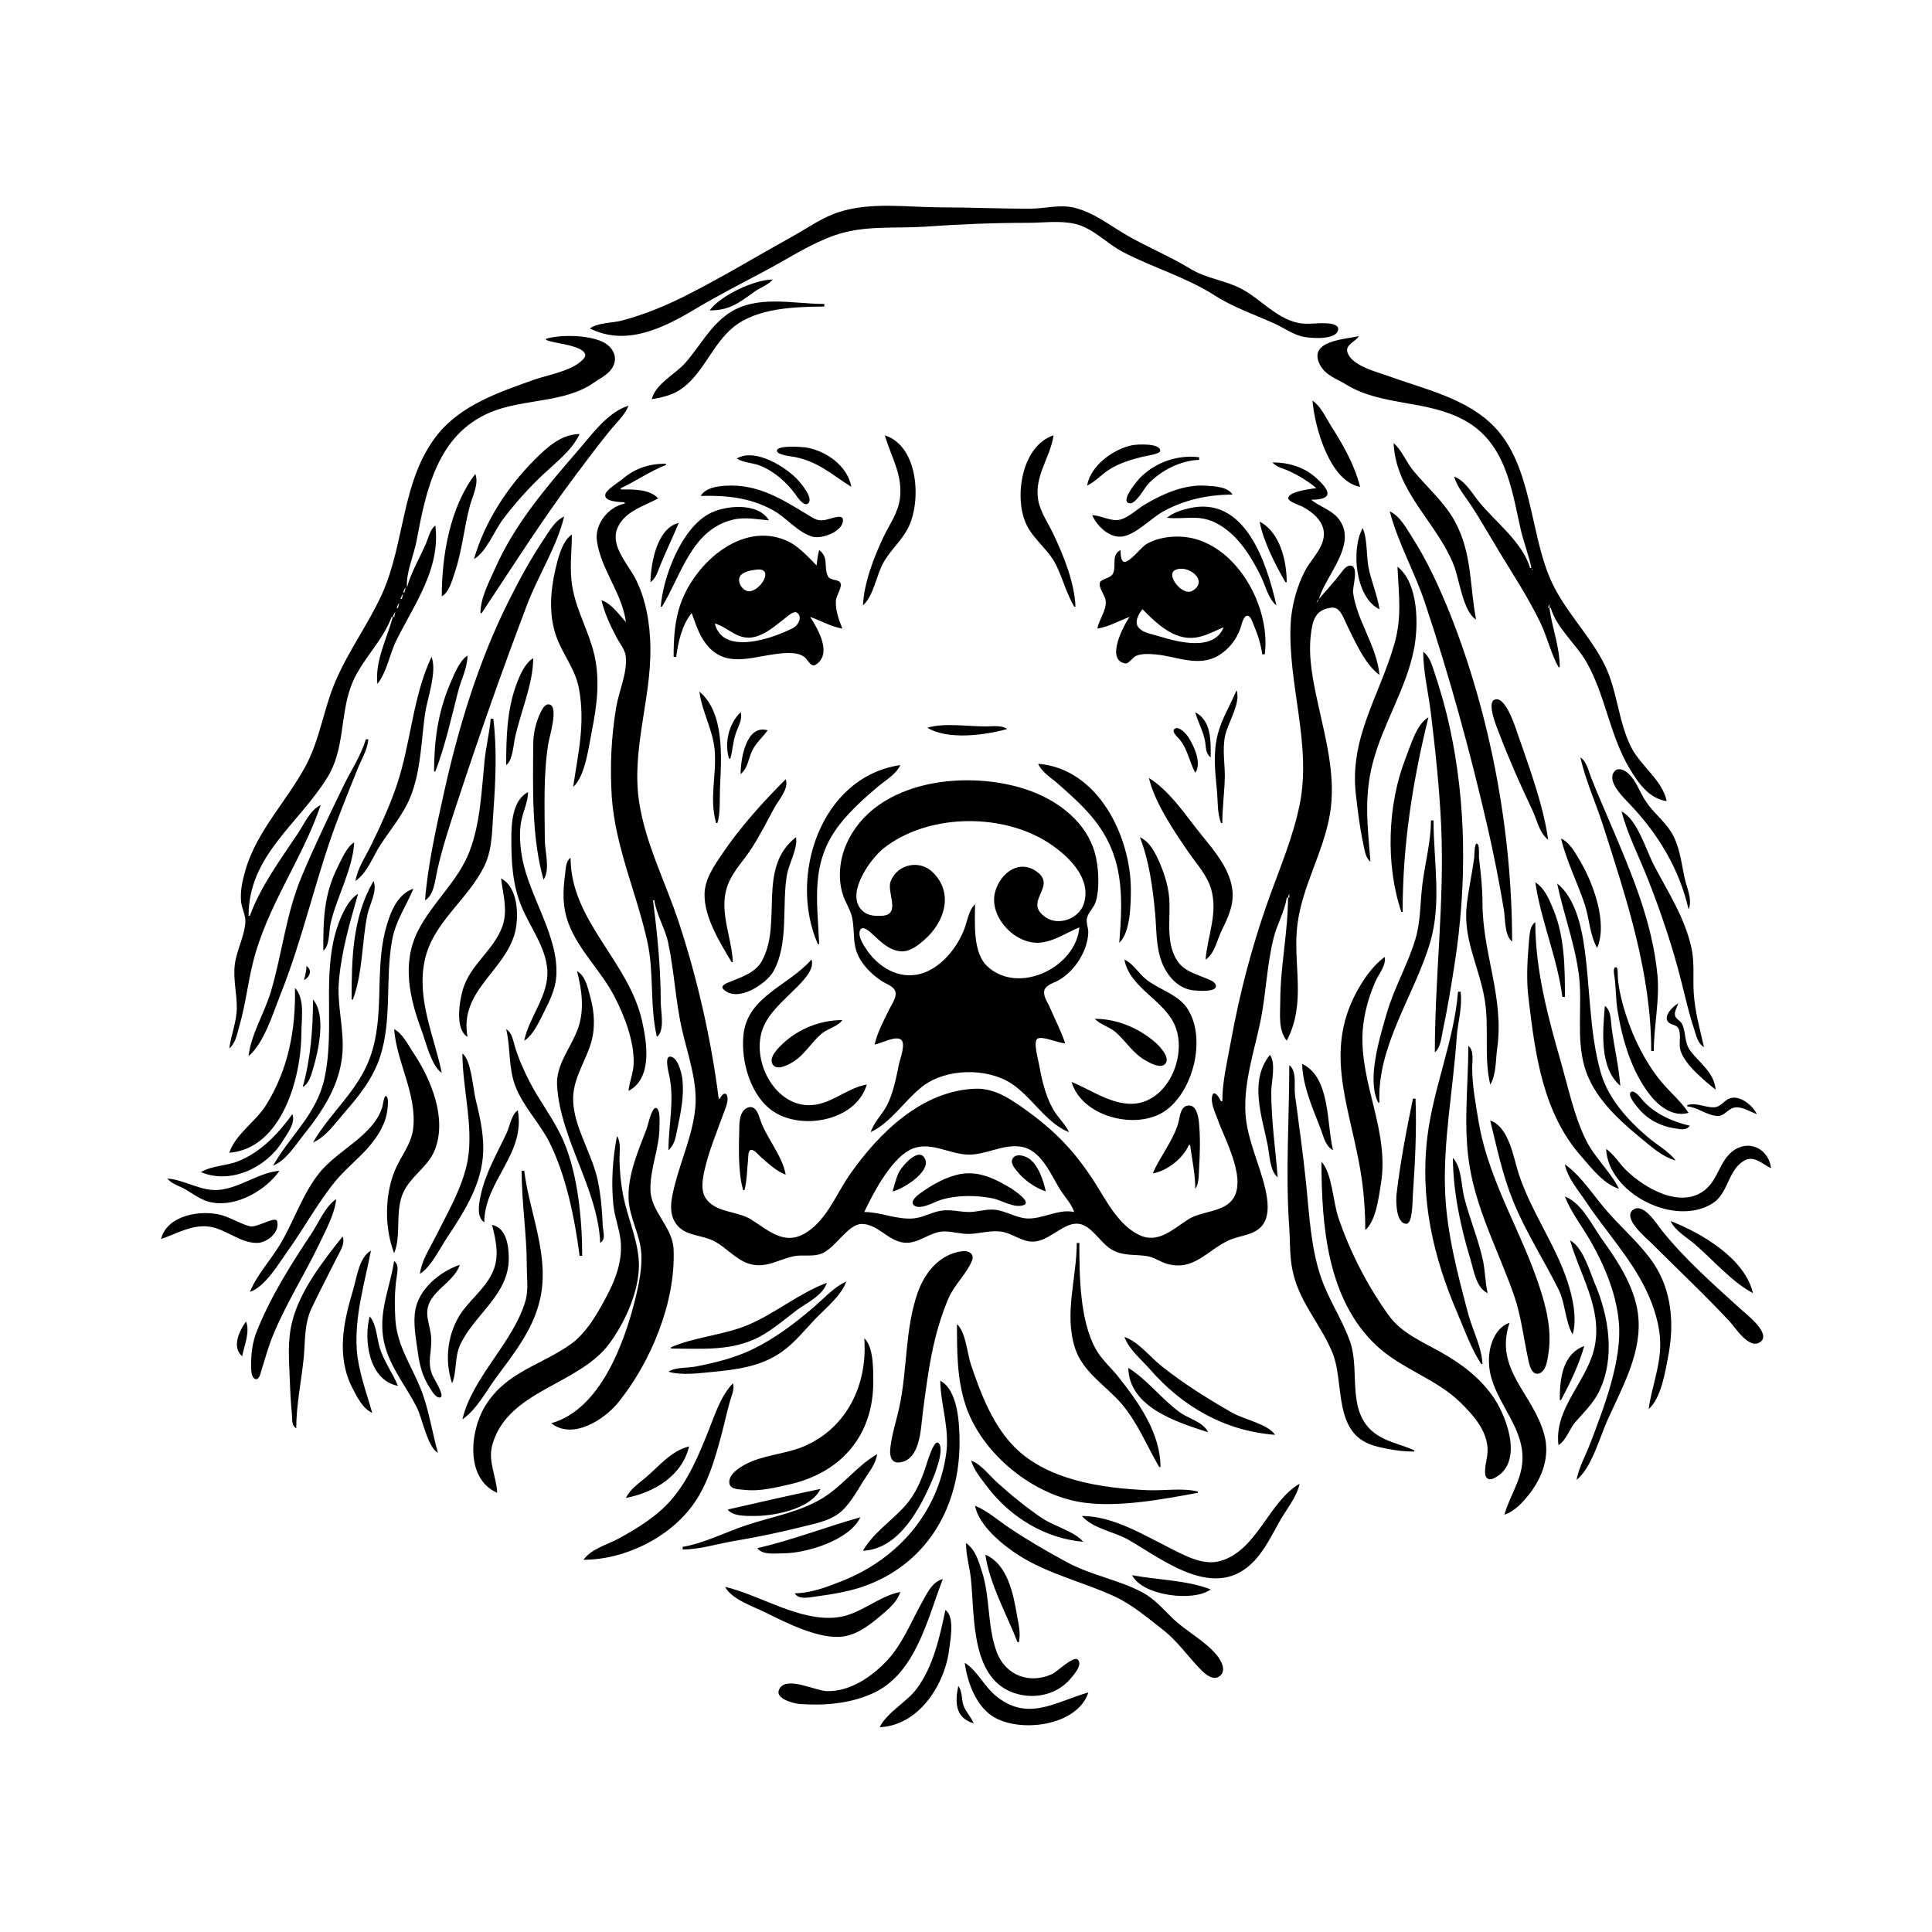 <?xml version="1.0" encoding="UTF-8"?>
<svg xmlns="http://www.w3.org/2000/svg" xmlns:xlink="http://www.w3.org/1999/xlink" width="1500pt" height="1500pt" viewBox="0 0 1500 1500" version="1.1">
<g id="surface1">
<path style=" stroke:none;fill-rule:nonzero;fill:rgb(0%,0%,0%);fill-opacity:1;" d="M 458 255 C 486.379 269.242 515.77 254.305 540 239.801 C 558.57 228.684 577.977 219 597 208.691 C 613.691 199.664 629.984 189 648 182.695 C 670.898 174.711 694.363 177.527 718 176 C 744.633 174.086 771.262 173 798 173 C 809.969 173 822.203 171.148 834 173.668 C 848.699 176.809 859 189.062 872 195.742 C 895.566 208 920.52 215 943 229.309 C 957.359 238.551 973.535 244 989 251 C 996.949 254.473 1004.184 260.203 1013 261.676 C 1018.562 262.602 1037.629 264.129 1038.941 256 C 1039.52 252.348 1034.539 251.465 1032 251.176 C 1023.48 250.203 1015.496 252.52 1007 250.496 C 990.289 246.523 978.746 232.172 964 224.324 C 951.191 217.508 936.504 216.312 924 208.574 C 908.285 199 891 192 875 182.715 C 861.605 175 849.348 165 834 161.234 C 822.582 158.551 811.473 162 800 162 C 776.961 162.109 754 161 731 161 C 704.516 161 676.785 156.473 651 164.746 C 637.977 169 626.867 177.16 615 183.695 C 587.461 199 560 215.648 532 229.754 C 516.527 237.543 500.684 244 484 248.57 C 475.953 251 464.863 250.109 458 255 M 551 241 C 566.723 241 573.742 235.066 586 226.301 C 590.66 223 596.219 221.41 600 217 C 585.859 217.039 559.258 229.387 551 241 M 506 310 C 515.367 308.254 523.293 306.574 531 300.48 C 546.758 288.027 553.465 267.266 569 254.324 C 587.441 239 617 238.188 640 238 L 640 236 C 615.312 236 586.914 228.348 565 243.785 C 550.895 253.723 543 269.398 531.824 282 C 524 290.691 508.805 298.207 506 310 M 1189 441 L 1188 441 C 1182 421 1161.453 405.598 1148.613 390 C 1142.789 383 1137.887 373.445 1129 370 C 1131.398 378.316 1137.25 385 1141.922 392 C 1149.602 403.711 1156.527 416.027 1163.797 428 C 1174.766 446.066 1186.516 464 1195.742 483 C 1201.234 494.344 1204 507 1210 518 L 1211 518 C 1210.988 502.141 1205 487.512 1203 472 L 1204 472 C 1208.641 487.77 1223.676 500 1231.715 514 C 1246.613 540.191 1249.777 571.098 1265.402 597 C 1272 608.039 1280.359 620 1294 622 C 1290.91 606 1273.566 594.387 1266.371 580 C 1256.238 559.754 1255.84 536.301 1245.754 516 C 1233.816 492 1213.336 473 1203 448 C 1187.895 411.578 1188.812 361.77 1160.828 332.039 C 1139.383 309.254 1106.258 302.273 1078 292 C 1068.871 288.613 1048.938 284.031 1046 273 C 1044.75 267.41 1052.691 265.066 1055 261 C 1044.617 263.473 1015.328 264.297 1024.688 283 C 1028.855 291.328 1037.637 294 1045 298.469 C 1072.547 315.527 1107.648 310.18 1137 326.312 C 1168.531 343.641 1173.379 378.094 1180.426 410 C 1182.742 420.496 1186.828 430.5 1189 441 M 424 263 L 424 264 C 432 266.762 441 267 448.996 270.469 C 452 271.828 456.285 274.379 453.457 278.066 C 446.23 287.488 425.75 291 415 294.691 C 387.805 304.371 357.691 314.434 339.211 338 C 311.551 373.273 314.488 421.418 296.695 461 C 286 484.465 270.551 505.324 260.426 529 C 251.41 550.086 248.41 573.602 237.68 594 C 223 621.715 199.82 644.461 190.723 675 C 188.375 683 186.348 691.75 187.172 700 C 187.703 705.344 190.812 710.648 190.5 716 C 189.871 726.785 183.613 738 182.285 749 C 180.918 760.43 184 771.652 183.871 783 C 183.605 793.703 179.406 803.551 178 814 C 183.34 809.41 184 802.492 186 796 C 190.598 780 192.422 763.207 196.477 747 C 207.43 703.188 234.734 667.168 249 625 C 240.699 629 236.25 639.609 231.332 647 C 218 667 202.246 688.336 194 711 L 193 711 C 193 664.387 231.266 640.336 253.934 604 C 267.797 581.789 263.828 556.695 272.438 533 C 279.66 513.117 296.859 498.613 304 479 L 305 479 C 300.465 495.617 291 513.273 293 531 C 300.445 521.785 302.512 507.594 307.809 497 C 321.945 468.727 342.211 441.301 338 408 C 333.918 411.004 332.68 417.445 330.719 422 C 325.906 433.184 319.215 444.246 316 456 C 315 445 321.32 431.051 323.391 420 C 330.789 380.504 339.648 337.172 381 320.012 C 406.395 309.473 438.457 313 461 297.145 C 466.176 293.516 472.5 290.727 475.723 285 C 480.43 276.625 474.965 268.32 467 265 C 456 260.152 435.387 259.633 424 263 M 1019 311 C 1020.672 331.461 1032.32 373.715 1056 378 C 1051.387 360.219 1042.824 345.434 1033 330 C 1028.758 323.211 1025.676 315.805 1019 311 M 373 476 L 374 476 C 397.887 440 420.855 403.688 446.871 369 C 455.703 357.23 464.531 345.426 473.805 334 C 478.742 328 485 322.422 488 315 C 471.938 319.727 459 338 448.574 350 C 424.402 378 400.309 406 385 440 C 380 451.461 373.266 463.152 373 476 M 368 434 C 377.168 429.238 384.191 411.379 390.652 403 C 400 390.691 410.625 378.688 422 368.09 C 432 358.695 443.98 349.727 450 337 C 435.637 337.121 424.637 347.352 415 357 C 393.84 378.188 376.363 405.098 368 434 M 687 338 C 691.816 354.727 701 368.547 698.711 387 C 697.238 398.301 690.629 407 685.891 417 C 678.516 432.59 670.758 452.625 670 470 C 678 463.016 680.336 447.512 685.258 438 C 690.559 427.762 699.758 420.254 705 410 C 715.574 389.422 713.191 346.363 687 338 M 834 471 L 835 471 C 834.188 452.109 826 432 818 415 C 813.914 406.125 807.766 398 806 388 C 803 369.203 815.371 355.539 818 338 C 792.957 346 786.75 387.246 797.273 408 C 802.969 419.23 813.887 426.789 819.625 438 C 825 448.715 827.906 460.559 834 471 M 1082 344 C 1083.66 382.117 1115.68 405.59 1128.797 439 C 1132.977 449.648 1135.945 475 1146 481 C 1141 454.586 1143 429.777 1129.691 405 C 1121.531 390 1108.633 379.004 1097.754 366 C 1092 359.301 1088.477 349.555 1082 344 M 844 377 C 850.363 374.086 855 368.5 861 364.699 C 868.98 359.531 877.863 357 887 354.629 C 889 354.102 900.793 352.609 900.793 350 C 900.793 343.781 882.449 345 879 345.668 C 864.203 348.809 846.793 361.336 844 377 M 661 378 C 658 361.473 640.836 349.562 625 347.301 C 622 347 603.207 345.449 603.207 350.012 C 603.207 353.238 614.715 354.344 617 354.801 C 635.555 358.512 645.469 368.297 661 378 M 572 356 C 577.391 359.387 584 359.164 590 361.465 C 601.238 366 610.648 374.379 617.707 384 C 619 386 624.852 394.488 627.879 390.352 C 631 386.047 622.41 376 619.816 373.016 C 610.508 362.688 586.266 347.453 572 356 M 931 357 L 931 355 C 914.527 353 898 358.566 886 370.09 C 883.918 372.086 869.715 388.281 876.359 390.652 C 881.477 392.48 888.355 379.059 891.176 376.039 C 901.168 365.336 916.273 357.641 931 357 M 988 359 C 990.84 362.785 996.789 363.785 1001 365.781 C 1008.465 369.316 1015.711 373.641 1022 379 C 1018.215 379.488 1000.207 381.551 1000.207 386.797 C 1000.207 389.531 1008.949 392.188 1011 393.262 C 1018.855 397.383 1027.543 404.332 1027.867 414 C 1028.23 425 1018 434.043 1013.324 443 C 1006.738 455.348 1002.652 471.023 1002 485 C 1000 531.582 1018.289 577.641 1009.195 624 C 1004 650 993.508 674.23 984.691 699 C 971.992 734.684 962.297 771.734 955.574 809 C 952.859 824.066 949 839.648 949 855 L 948 855 C 947.293 853.531 942.902 845.535 941.316 850.336 C 939.469 856 943.547 863.824 945.344 869 C 950.73 884.52 969.816 917.789 955.656 932.785 C 947.836 941.07 932.715 940.551 923 946.465 C 910.84 954 899.293 966.242 884 958.621 C 868.172 950.734 859 932.289 849.949 918 C 834.523 894 819.266 878.047 796 861.422 C 784.762 853.391 772.496 845 758 845.258 C 716.34 846.367 682.609 879.242 659.723 912 C 648.785 927.648 641 949.559 623 958.621 C 607.605 966.324 595.41 954.383 583 946.707 C 572.27 940.07 555 941.555 547.742 930 C 544 924.246 545.477 915.27 546.887 909 C 550.352 893.613 556.543 878.789 561.945 864 C 563.27 860.379 565.27 856.008 564.812 852.059 C 564 846.484 560 850 559 853 L 558 853 C 552.203 807.129 541.504 760 527 716 C 516.84 685.219 501.262 655.277 496.273 623 C 490 582.504 505.488 543.27 504.98 503 C 504.754 484.828 501.672 465.27 493.215 449 C 487.559 438.109 474.254 424.312 479 411 C 484 397.324 499.426 393.172 511 387 C 504.484 379.539 491.188 380 482 380 L 482 379 C 494 373.484 504.309 366 517 361 L 517 360 C 504 360 492.828 363.598 483 372.184 C 480 374.68 470.465 380.258 469.922 384.051 C 469 389.68 481.523 389.727 485 390 L 485 391 C 472.324 393.449 461.559 407 463.441 420 C 466.676 442.414 482.961 460.434 486 483 C 480.359 477 475 468.773 467 466 C 469.328 476.062 473.953 486 478.781 495 C 481.367 500 485.359 504.328 485.895 510 C 487 523 480.555 536.402 478.434 549 C 474.516 572.312 473.469 595.48 475 619 C 477.746 657.598 494.309 693.57 502.574 731 C 508 755.637 504.32 780.453 510 805 C 516.457 800.438 513 785.012 513 778 C 513 751.328 510.355 725.418 507 699 L 508 699 C 509.703 710.363 516.379 720.672 518.789 732 C 523.648 754.82 524.496 778.262 529.883 801 C 534.301 819.629 541.676 840.633 539.828 860 C 537.805 881.266 528.734 900.469 523.629 921 C 521.184 930.816 518.555 942.285 525.531 951 C 532.641 959.789 544.637 958.695 554 963.379 C 563.727 968.242 570.445 977.367 581 981 C 594.227 985.316 603.844 978.02 616 975.391 C 623.355 973.801 630.766 976.098 638 973.238 C 648.59 969.059 658.355 950.316 669 950.281 C 681.426 950.246 689.676 963.613 702 964.801 C 713.262 966 721.969 956.129 733 956.078 C 739.738 956.051 746 958.262 753 958 C 761.301 957.598 769.656 955 778 956.328 C 786 957.734 792.691 963.566 801 964 C 814.902 964.617 826.23 947.289 839 950.449 C 848.539 952.809 855 966 864 970.676 C 872.77 975.379 881.676 973.695 891 975.328 C 896.375 976.27 900.805 979.738 906 981.211 C 927 987.188 937.242 970.617 954 963 C 962.645 959 974.211 959.246 980.352 951 C 986 943.254 984.344 931.695 982.348 923 C 977.898 903.59 968.465 885.055 967 865 C 965.379 840.043 974.168 815.172 979 791 C 983 770.168 983.715 748.629 988.895 728 C 991.531 717.496 997.418 707.715 999 697 L 1000 697 C 999.996 723.723 994 750.301 994 777 C 994 787.094 992.223 799.602 999 808 C 1014.641 778.32 1003.504 748.812 1007.285 718 C 1010.969 688.02 1027.578 661.66 1032.566 632 C 1037.371 603.395 1029.527 574.789 1023.426 547 C 1019.613 529.656 1015.59 510.758 1017.715 493 C 1019 482.215 1020.82 473.09 1034 471.758 C 1040.633 471.086 1043.281 480.355 1045.602 485 C 1051.789 497.371 1059.637 515.805 1071 524 C 1069 501.617 1053.516 482.129 1050.504 460 C 1049.961 456 1055.285 440.047 1048.773 439.176 C 1045.383 438.723 1042.754 442.734 1041 445.004 C 1035.652 452 1029.75 458.418 1024 465 C 1029.34 446.465 1055.191 421.523 1038.66 402.039 C 1033 395.527 1024.469 393.316 1018 388 C 1035.887 388 1032.84 380.637 1020.984 370.301 C 1011.848 362.332 999.934 359.031 988 359 M 369 368 C 349.32 393.789 343 431.289 343 463 C 348.711 459.762 350.871 451 352.922 445 C 358.848 427.777 360.219 409.488 365 392 C 366.965 385 372 375.266 369 368 M 544 385 C 564 384.586 581.777 386.125 600 396.027 C 610.441 401.703 619.547 413.578 631 416.738 C 637.973 418.66 655.297 412.523 654.453 403.316 C 654.211 400.668 650.789 401.168 648.996 401.523 C 641.945 403 637.848 406.008 631 402 C 611 390.051 592.234 377 568 377 C 560.195 377.035 548.48 377.68 544 385 M 848 400 C 851.738 408.496 861.715 418.41 872 416.43 C 882.582 414.387 893.512 402.488 903 397.152 C 919.559 388 938 384 957 384 C 953 377.715 942.758 377.551 936 377.09 C 919.523 376 902.824 383.379 889 391.605 C 882.906 395.23 876.855 401.363 870 403.348 C 863 405.371 855.18 400.152 848 400 M 906 402 C 919.215 403.453 930 399.348 943 405.492 C 960 413.68 970.574 430.629 978.754 447 C 982.422 454.344 984.527 464.754 991 470 C 983.367 436.707 966.715 384.312 923 394.652 C 917 396.066 910.762 398.055 906 402 M 513 471 L 514 471 C 528.898 446.66 537 411.086 569 403.504 C 578.652 401.207 587.344 403.238 597 404 C 588.539 389.652 562.297 392.238 550 399.176 C 528.77 411.152 514.906 447.641 513 471 M 1079 397 C 1085.32 421.375 1098.324 444 1106.332 468 C 1125.418 525.238 1141.367 583.215 1154.883 642 C 1159.738 663.121 1163.98 684.629 1167.566 706 C 1168.73 713 1168 726.465 1174 731 C 1174 645.324 1157 554.539 1125.199 475 C 1117 455 1108 435.238 1096.309 417 C 1091.652 409.77 1087 400.762 1079 397 M 330 699 C 336.996 695.02 337.816 683.238 339.426 676 C 343.383 658.176 349.281 640.332 355 623 C 372 571.27 390 520 409.426 469 C 417.922 446.66 432.523 424.109 438 401 C 430.609 404.457 426.387 412.422 422 419 C 411.754 434.371 403 450.488 394.754 467 C 371.359 513.797 355.836 565.027 344.574 616 C 338.559 643.238 332.199 671.141 330 699 M 978 405 C 980.684 420.102 990.305 438.762 998 452 L 999 452 C 998.996 435.57 993.848 413.223 978 405 M 505 452 C 509.441 449.09 511 442.766 512.988 438 C 517.438 427.219 522.527 416.738 527 406 C 510 410.004 505.301 437.406 505 452 M 1058 410 C 1048.809 426.332 1052.23 464 1071 473 C 1069.492 462 1064.445 451.18 1062.426 440 C 1060.734 430.641 1061.727 418.641 1058 410 M 445 611 C 454.504 602.645 457.176 579.094 459.602 567 C 463.438 548 465.895 528.309 461.574 509 C 457.57 491.105 448 475.102 444.609 457 C 441.84 442.297 443.961 429.59 444 415 C 436.449 420 433.18 433.684 431.234 442 C 427.289 459 425.957 477.379 431.867 494 C 437 508.523 446.742 519.316 449.574 535 C 454.441 562 448.875 584.656 445 611 M 523 510 L 525 510 C 526.57 498.336 529.398 485.254 537 476 C 539.465 482.391 541.41 489.055 544.879 495 C 561.527 523.57 587.184 507.18 612 507.004 C 616.664 507 621.172 507.402 624.957 510.418 C 627 512.152 629.762 518.223 633 516.246 C 646.758 508 634.855 488 629 479 C 637.422 481.746 645.18 486.695 654 488 C 651.254 481 648.469 473.785 649 466 C 649.371 462.559 653.934 455.703 652.582 452.742 C 650.992 449.258 644.48 451.293 642.602 447 C 639.434 439.391 643.59 433 636 427 C 634.848 431 634.508 435 634 439 C 626.723 431.723 619.699 423.551 610 419.465 C 575.473 405 539.914 437.203 528.695 468 C 523.746 481.59 523 495.68 523 510 M 870 427 C 862.52 431.148 866.91 438.441 864.258 445 C 862.465 449.359 854.781 449.074 853.879 452.562 C 852.848 456.543 858.348 462.539 858.523 467 C 858.828 474.566 853.281 480.801 852 488 C 860.832 486.695 868.625 482 877 479 C 872.793 484.789 857.82 512.578 873.742 515.078 C 876.324 515.484 879.543 510.297 882 509.227 C 886.641 507.234 893 507.68 898 508.172 C 914 509.781 930.469 518.082 946 509 C 954 504.172 959.855 496.73 962.984 488 C 963.82 485.668 965.215 478.055 968.574 478.055 C 971 478.055 972.504 483.207 973.277 485 C 976.43 492.293 978.938 500.113 980 508 L 982 508 C 986.371 473.406 963.586 429.098 929 418.723 C 916.949 415.105 900.961 416 890 422.477 C 886 424.793 876.918 437.012 872.738 436.23 C 870 435.742 870 429 870 427 M 1085 440 C 1085.93 461.312 1088.656 478.684 1082.574 500 C 1071 540.32 1047.516 573 1052.715 617 C 1054.227 629.812 1055.629 642.336 1058.426 655 C 1059.445 659.629 1060 666.039 1064 669 C 1061.852 641.801 1058.785 619.027 1065.883 592 C 1073.844 561.684 1091.676 535 1097.801 504 C 1101.441 485.645 1101.438 452.695 1085 440 M 1189.668 441.668 C 1189.723 441.723 1189.777 442.777 1189.332 442.332 C 1189.277 442.277 1189.223 441.223 1189.668 441.668 M 587 442.301 C 601.539 440.32 590.984 458.332 582 459.062 C 576.848 459.48 571.68 451.742 574.695 447.227 C 577 443.746 583.168 442.824 587 442.301 M 912.32 442.602 C 922.273 437.68 939.23 451.125 925.621 458.781 C 918 463 904.836 446.305 912.32 442.602 M 315 456 L 314 460 L 313 460 C 313.562 458.246 313.918 457.457 315 456 M 313 461 L 312 465 L 311 465 C 311.562 463.246 311.918 462.457 313 461 M 1024 465 C 1023.316 466.582 1023.195 466.777 1022 468 C 1022.691 466.609 1022.984 466.141 1024 465 M 311 466 L 310 467 L 311 466 M 310 468 L 309 472 L 308 472 C 308.562 470.246 308.918 469.457 310 468 M 1203 469 L 1203 472 L 1202 472 C 1202.25 470.547 1202.316 470.246 1203 469 M 308 473 L 307 474 L 308 473 M 887 473 C 897.809 483.809 911.227 497.254 928 495.035 C 935.895 494 942.777 490.008 950 487 C 942.629 506 914.508 498.484 900 494.023 C 894.973 492.477 888 491.594 884.32 487.605 C 880.254 483.328 883.918 476.734 887 473 M 555 484 C 566.684 487.723 573.371 498.184 587 494.215 C 595.715 491.676 602.855 485 610 479.629 C 611.902 478.223 616.496 473.746 619 475.828 C 623.305 479.273 619.539 485.57 615.98 487.441 C 600 495.789 561 509.289 555 484 M 307 475 L 306 479 L 305 479 C 305.562 477.246 305.918 476.457 307 475 M 1105 506 C 1105 522 1108.938 537.27 1110.844 553 C 1114.426 582.535 1117.66 612.305 1118.961 642 C 1121.52 700.465 1114 758.535 1114 817 C 1118.609 813.508 1119.23 804.422 1120.426 799 C 1124 782.172 1126.785 765.023 1129.426 748 C 1138.812 687.453 1138.664 624.027 1125.426 564 C 1122.434 550.434 1118.727 537.18 1114.332 524 C 1112 517.383 1110.691 510.469 1105 506 M 337 599 L 338 599 C 345.66 579 350.297 557.711 355.629 537 C 358 527.582 362.797 519 363 509 C 356.48 513.184 352.406 524.039 349.426 531 C 340 553 337 575.418 337 599 M 335 510 C 320.281 541.473 319 577.371 307.922 610 C 302.531 625.719 295.566 641.102 288.242 656 C 283.887 665 277.48 674.133 276 684 C 285.43 677.297 289.223 665.43 295.344 656 C 303.199 644 313 632.48 318.547 619 C 326.828 598.57 327 575.57 330 554 C 331.762 542.395 339.562 521 335 510 M 393 594 C 398 590.395 398.516 579 399.789 573 C 404 553.336 413.945 531 414 511 C 407.328 515 403.266 525 400.695 532 C 393.512 551.727 393 573.246 393 594 M 960 536 C 955.242 547.43 948.578 558 945.477 570 C 941.695 584.777 943.406 599.086 944.828 614 C 945.621 622.273 945 631.137 948 639 L 949 639 C 949 627 950.715 615 950.945 603 C 951 592.176 948.906 582 951.211 571 C 953.223 561.527 963.793 545.125 960 536 M 543 537 C 545 552.426 553.34 566.328 554.828 582 C 556.621 600.824 550.43 620.152 556 639 L 557 639 C 559.41 631 558.664 620.527 559 612 C 560 589.277 562.949 553.527 543 537 M 1202 652 C 1198 623.465 1186 592.211 1176.656 565 C 1174.988 560.195 1167.934 540 1160.32 543.258 C 1154 546 1162.594 565.789 1164.191 570 C 1171.809 590.055 1180.539 609.633 1189.746 629 C 1193.43 636.746 1195 646.52 1202 652 M 422 683 C 427.371 675.137 423 661 423 652 C 422.883 627.109 421.758 601.633 425.754 577 C 426.551 572.078 433.805 548.82 426.738 547 C 423.184 546.039 421 550.488 419.785 553.004 C 416 560.652 414 569.508 414 578 C 413.781 612.176 412.625 649.645 422 683 M 575 553 C 565.758 562 562.332 576.59 566 589 L 567 589 C 568.941 582.445 569 575.574 571.434 569 C 573 564.207 576.789 558.051 575 553 M 928 553 C 930 560.508 934 567.277 935.535 575 C 936.398 579.672 935.758 585.039 940 588 C 940 575.57 940.73 559.664 928 553 M 1088 708 L 1089 708 C 1089 656.234 1096.633 607.191 1109 557 C 1099.91 561.723 1094.809 579.82 1091.203 589 C 1077.215 624.641 1075.656 671.605 1088 708 M 381 558 C 380 569.031 377.273 580 376.168 591 C 373.848 614.207 372.98 639 364.539 661 C 355.566 684.434 335.465 700.809 324.371 723 C 311.852 748.039 318 775.059 327.32 800 C 330.57 808.793 335 827.773 343 833 C 337 804.207 323.449 776.086 329.664 746 C 335.891 716 363.516 698.602 376.215 672 C 382.305 659.242 382 644.77 383 631 C 384.715 607.277 385.988 581.645 383 558 L 381 558 M 720 565 C 735.98 574.762 765 570.777 782 566 C 777.316 562.801 770.48 564 765 564 C 751 564 733.312 561.066 720 565 M 928 600 C 933.25 592.316 927 579 922.453 572.039 C 920.91 569.777 915 563 911.754 566.07 C 909.418 568.227 914.605 572.566 915.793 574 C 922 581.543 923.484 591.52 928 600 M 575 601 C 581 596.133 580.945 588.594 584.402 582 C 587.379 576.324 592.355 572.176 596 567 C 579.277 562.117 575 589.484 575 601 M 284 574 C 280.305 586.828 272 599 266.258 611 C 255.227 633.801 244.23 656.629 234.426 680 C 222 709.43 219.25 739.766 210.277 770 C 205.547 786 194.637 803.68 193 820 C 205.184 809.562 211.949 786.629 217.801 772 C 234.75 729.629 244.402 684.828 260 642 C 265.574 627 271.52 612 277.602 597 C 280.691 589.438 285.273 582.281 286 574 L 284 574 M 1227 588 C 1231 606.043 1239 623.363 1244.656 641 C 1262.875 698.027 1282 755.527 1282 816 L 1284 816 C 1284 796.391 1288.699 776.641 1286.828 757 C 1282.93 716.023 1266.949 678.504 1251 641 C 1245.766 628.691 1240.383 616.434 1235.449 604 C 1233.289 598.555 1232 591.379 1227 588 M 806 593 C 809 599.637 815.625 603.449 821 608.156 C 830.238 616.242 839.633 624.59 847.562 634 C 872.879 664.047 871.887 695.457 869 732 C 877.652 724.012 878 702.141 878 691 C 878 649.574 852.73 596.719 806 593 M 635 733 L 636 733 C 634.527 698.719 628.957 669.426 652 640 C 660.605 629.039 671.355 619.367 682 610.438 C 688 605.402 695.594 601.297 699 594 C 636.617 603.215 612 681.273 635 733 M 1311 706 C 1314.199 698.371 1309.672 689.535 1308 682 C 1305.336 669.828 1304.23 657 1297.531 646 C 1292 637.113 1283.359 630.738 1277.699 622 C 1273 615 1270.406 606.012 1263.906 600.227 C 1261.375 598 1256.684 595.625 1253.742 598.605 C 1246.574 606 1260.582 619.34 1265 624 C 1287.254 647.234 1303.75 674.383 1311 706 M 892 604 C 896.613 623.426 911.746 645.656 923 662 C 929.254 671.027 936.996 679.273 940.23 690 C 945.875 708.746 937.508 726.547 936 745 C 942.812 740.832 944.883 730 948.246 723 C 951.883 715.551 955.93 707.344 956.824 699 C 959.223 676.715 940.422 658.285 927.883 642 C 917.559 628.598 906.527 613.086 892 604 M 610 605 C 592.234 622.812 574.762 642.098 560.672 663 C 554.398 672.301 547.297 682.293 547 694 C 546.672 712.309 559 731.781 568 747 L 569 747 C 568 725.805 556.574 704.824 566.324 684 C 570.414 675.262 577.32 668 582.645 660 C 589.691 649.434 595.219 638.098 601.312 627 C 604.582 621.047 612.762 612.152 610 605 M 679 811 C 683.789 810.293 695 804 699.398 807.066 C 703.594 810.098 698.828 822.004 698 826 C 695.77 836.785 693.699 848.07 688.73 858 C 685 865.344 678.508 871.148 676 879 C 692 871.312 702.191 854.531 716 843.668 C 734 829.473 765.777 828.762 785 841.09 C 801 851.375 812.23 872.164 830 879 C 826.816 872.309 821 867.414 817.523 861 C 811.363 850.137 808.617 837.16 806.426 825 C 805.84 821.758 802 808.246 805.605 806.352 C 809.633 804.188 821.949 810 827 810 C 823.621 800.07 818.758 790.609 814.574 781 C 813 777.664 809.777 773 810.789 769.094 C 812 764.492 818.414 763.137 822 761.047 C 827.855 757.637 832.953 752.559 836.777 747 C 841.426 740.25 844.613 732.234 844.961 724 C 845 720.5 843 715.781 843.973 712.574 C 845.211 708.125 849.34 704.602 850.777 700 C 854 689.281 853 672.68 850 662 C 843.344 638.461 822.176 622.184 800 614.055 C 753.426 597 679 604.305 656.871 656 C 651.879 667.633 650.422 681.805 654.223 694 C 656 700.172 660 705.629 661.473 712 C 664.375 725.141 660.621 734.516 669.223 747 C 673.355 753.008 678.879 758 685 762 C 688.324 764.043 694 765.762 695.211 770.043 C 696.281 774.176 692.508 779.488 690.754 783 C 686.289 792 681.312 801.234 679 811 M 407 808 C 413.926 803.801 418.648 793.074 422.242 786 C 426.711 777.211 431.215 768.012 431.91 758 C 434 727 410.887 696.227 405.426 666 C 403.801 657.012 402.984 647.059 404.617 638 C 406 630.09 409.832 623.148 410 615 C 397.547 621.324 397 640 397 652 C 397 669.762 398 687.348 405 704 C 411.609 720.059 423.691 735.172 424.91 753 C 426.266 772.805 410.887 789.223 407 808 M 1259 630 C 1263.66 648 1271.996 663.832 1278.797 681 C 1289.391 707.746 1298.648 735.078 1305.629 763 C 1308.645 775.066 1311.398 787.191 1315.332 799 C 1317 804.137 1318 810.023 1323 813 C 1319.754 799 1316 785.594 1315 771 C 1314.258 759 1315.875 747 1313 735 C 1307.836 712.09 1295 692.535 1284.254 672 C 1278 660.168 1271.348 636.309 1259 630 M 1111 637 C 1110.953 653.816 1106.301 670.363 1104.285 687 C 1102.598 701 1102.996 715.414 1098.965 729 C 1093 749 1082.32 767 1076.578 787 C 1071.328 805.402 1060.938 838 1070 856 L 1071 856 C 1069 812 1098 773.094 1110.277 732 C 1119.488 701.094 1113 668.508 1113 637 L 1111 637 M 838 720 C 835.488 750.75 791.48 772.59 767 750.672 C 755 740 757 716.664 757 702 C 751.586 707.406 751 716.137 748 723 C 742.441 736.234 731.73 749.621 718 755 C 701 761.504 684.305 753 674 739 C 671.438 735.266 665.66 727.355 667.695 722.324 C 669 718.793 673.215 721.66 675 723.148 C 682 729.113 689 737.652 699 738.586 C 706.32 739.27 712.84 734 717.961 729.41 C 733.723 715.516 740.57 693.035 723.984 677.043 C 714 667.414 697 670.68 691.598 684 C 688 692.395 699.93 710.027 685 711 C 683 711.078 680.969 711.07 679 711 C 676.211 710.676 673.398 710 671 708.297 C 654.516 696.102 675.473 667 686 658.668 C 719.461 632.293 774.707 631 811 652.453 C 826.902 662 848.512 680.82 841.363 702 C 837.559 713.262 822 719.031 812 712.297 C 794 700.266 820 689 805.961 677.527 C 792.234 666.41 777 677.121 772.75 692 C 767 711.461 788.402 734 808 731.824 C 818.906 730.672 828 724.113 838 720 M 618 650 C 587.402 673.82 607.848 716.398 591.582 746 C 586.555 755.152 576 758.488 567 762.199 C 565 763 558.707 765.055 561.66 768.039 C 572.531 779.012 595.246 763.727 600.582 754 C 612.578 732.141 606.902 702.816 611 679 C 612.539 670.699 619.672 658 618 650 M 885 650 C 892.379 669.125 894.902 688.738 896.828 709 C 898 722 897.375 734.645 902 747 C 905.992 757.344 914.371 767.363 926 768.816 C 929 769.199 944.988 770.766 944 765.105 C 943.59 762.047 938.398 760.453 936 759.426 C 928.32 756.137 919.973 754.07 914.789 747 C 905.316 734.039 908.352 716 907.984 701 C 907.723 690.281 904.633 679.77 900.422 670 C 897 662.285 892.918 653.695 885 650 M 1212 651 C 1216.18 668.602 1225 685.695 1230.656 703 C 1234 713.797 1234.391 726.035 1240 736 C 1248.496 716.309 1236.672 685.016 1226.547 668 C 1222.871 661.824 1218.648 654.164 1212 651 M 251 738 C 255.996 734.762 255.348 722.699 256.652 717 C 261.316 696.645 274 674.617 275 654 C 269 657.668 265.344 667 262.246 673 C 251.281 694.781 251 714.137 251 738 M 1157 842 C 1161.645 835.215 1161.242 822.125 1162.422 814 C 1168 774.656 1151 740 1151 701 C 1151 689.355 1149.648 677.559 1148.285 666 C 1148 664.07 1149 655.641 1146.715 655 C 1144.566 654.258 1144.754 664.684 1144.574 666 C 1142.934 678.047 1140.289 690 1138.844 702 C 1135.578 729.285 1148.363 750 1152.715 776 C 1156.336 797.629 1151.949 820.793 1157 842 M 488 847 C 506.652 837.117 502.285 809.789 498.574 793 C 488.23 746.172 443 715.09 443 666 C 439 668.766 439.363 674.535 438.73 679 C 436.859 692.113 436.684 704.402 441.426 717 C 449.234 737.758 466.43 753.469 476.68 773 C 484.77 788.414 492.527 808.289 491.957 826 C 491.723 833.203 488.582 840 488 847 M 389 682 C 390.641 694.699 394.543 707.445 389.77 720 C 382.922 738 365 749.219 359.441 768 C 356.734 777.062 353 799.246 363 805 C 356.379 769.328 391.918 754.238 399.844 724 C 403 711.34 402.328 688.77 389 682 M 290 684 C 273.586 712.125 273 744.391 273 776 L 274 776 C 281.738 755.371 280.836 731.469 285.285 710 C 286.883 702.285 293.207 691.715 290 684 M 1192 685 C 1196.426 715.074 1209.168 743.832 1213 774 L 1215 774 C 1215 751.301 1214.824 727.301 1205.988 706 C 1202.793 698.301 1199.27 689.578 1192 685 M 1209 686 C 1213.902 709.684 1222.434 731.621 1225.719 756 C 1228.957 780.059 1223.391 805.465 1230.441 829 C 1236.977 850.816 1255 868 1272 882 C 1280.613 889.016 1290 898 1301 901 C 1295.316 893.59 1286 888.645 1279 882.57 C 1263.68 869.445 1248.594 852.824 1242.91 833 C 1233.484 800.121 1234.809 764.527 1229.41 731 C 1226.984 716 1221.645 695.758 1209 686 M 243 887 C 253 882.727 260.266 872.066 267.281 864 C 278.715 851 289.852 837 295.254 820 C 304.488 791.223 299 759.523 304.426 730 C 307.18 714.742 315.188 703.82 321 690 C 307.578 694.285 302.238 710.605 299 723 C 291 755.262 298.816 789.309 287.305 821 C 277.75 847.301 256.477 863.66 243 887 M 212 905 C 222 901.074 229.211 889.227 235.801 881 C 250.961 862.078 264.211 841.816 265.91 817 C 267.188 798.348 261.383 779.766 263.172 761 C 265.453 737.023 271.523 716.812 278 694 C 267.934 699.672 261 720.184 258.805 731 C 251.582 765.277 259.395 802.762 251.984 837 C 245.875 865.238 225.512 881.285 212 905 M 1001 694 L 1001 697 L 1000 697 C 1000.25 695.551 1000.316 695.246 1001 694 M 1257 923 C 1250 909.023 1237.652 898.555 1230.781 884 C 1222 865.574 1217.828 845.492 1212.289 826 C 1202 790.152 1192 753.523 1192 716 C 1187.363 719 1187.551 727 1187 732 C 1185.758 746.145 1185 761 1186.715 775 C 1191.973 819 1197.82 864 1227.844 898 C 1235.84 907.078 1245 919.188 1257 923 M 1075 743 C 1066.727 749.305 1060.887 757.121 1055.605 766 C 1027.375 813.449 1046.641 855.555 1055.574 905 C 1058.566 921.551 1060 938.199 1060 955 C 1068.168 948 1070.336 930.32 1072 920 C 1079.223 877.695 1055.242 841.531 1058 800 C 1058.977 787.051 1062.629 774 1067.863 762 C 1070.203 756.703 1076.605 749 1075 743 M 630 745 C 611.949 765.66 580 773.605 577.172 804 C 575.195 824.402 583 851.793 601 863.301 C 623.379 877.719 664.793 870 673 842 C 659.453 844.332 648.523 854.465 635 857.332 C 606.348 863.406 585.84 830.648 590.465 805 C 593 790.48 604 781 614 771 C 619.406 765.586 633.32 753.613 630 745 M 873 745 C 876.98 767.32 904.422 776.434 912.535 797 C 921.719 820.281 906.473 856.152 879 857 C 862.289 857.309 846.859 846.098 832 840 C 839.859 867.23 882.746 878.066 905 862.211 C 926.348 847 936.477 807.086 922.52 784 C 915.309 772.07 900.445 768.703 890 760.48 C 883.961 755.73 880 748.281 873 745 M 238 750 C 237.832 753.828 237 757.32 236 761 C 240.449 758.664 242.73 753.344 238 750 M 1311 864 C 1304.387 854.004 1294.77 846.516 1287.504 837 C 1274.688 820.211 1265.574 800.305 1260 780 C 1257.996 772.648 1256.254 764.633 1256 757 C 1255.984 756.121 1256.348 750.281 1254.285 751 C 1251.961 751.645 1253.371 757.441 1253.574 759 C 1254.707 767.648 1254.484 776.324 1255.922 785 C 1259.641 807.512 1266.727 831.773 1281 850 C 1287.969 859 1299 867.492 1311 864 M 448 754 C 451.727 768.41 453.852 783.609 448.922 798 C 443.773 813.023 431.434 826.227 432.516 843 C 435.223 885.102 464.176 922.652 466 965 C 470.594 962.023 468.246 956.711 468 952 C 467.52 940.164 466.566 928.652 464.199 917 C 459.973 896.195 445.973 876.113 445 855 C 444.316 838.621 453.602 826 458.48 811 C 462.359 799.098 461.66 786 458.289 774 C 456.344 767.117 454.715 757.688 448 754 M 229 767 C 229.664 799.176 223.934 830.168 206.574 858 C 198.605 870.773 182.762 880.648 178 895 C 219 891.734 233.988 836.156 234 802 C 234 791.492 236.941 775.219 229 767 M 1132 770 C 1128.996 807.715 1112.977 844.277 1108.285 882 C 1102.27 930.332 1112.578 975.598 1131.719 1020 C 1137.316 1033 1142.203 1047.176 1150 1059 L 1151 1059 C 1150.391 1045.672 1143.277 1032.785 1139.883 1020 C 1131.719 989.227 1123.438 958 1122 926 C 1120.285 886 1128.344 845 1131 805 C 1131.914 793.016 1135.527 782.098 1134 770 L 1132 770 M 243 776 C 243 798.738 241.191 822.02 235 844 C 240.176 841.062 241.66 834.434 243.277 829 C 247.316 815.453 253.402 788 243 776 M 1332 846 C 1330.824 832.625 1320 825.824 1312.527 816 C 1307.426 809.359 1309.285 802.188 1305.996 795.109 C 1304.715 792.352 1300.68 791 1300.391 788 C 1300 785.055 1302.234 781.68 1303 779 C 1299.277 781 1291.32 788.453 1295 793.258 C 1297.316 796.215 1301.734 795 1303.398 799.059 C 1305.504 804.277 1303 810.586 1304.855 816 C 1308.52 827 1323.277 839 1332 846 M 1246 781 C 1244.496 800.031 1241.375 828.75 1258 843 C 1256.809 828 1253.301 813 1251.281 798 C 1250.535 792.449 1251 784.445 1246 781 M 850 791 C 854.445 795.719 861 797 866 801.188 C 874 808.18 879.574 817.695 889 823.121 C 892.488 825.129 900.676 829.805 904.395 826.242 C 909.328 821.516 900.254 812.172 896.984 809.301 C 884 798 867 791.012 850 791 M 654 792 C 637.211 792.004 620.332 798.523 608 810.09 C 604.508 813.371 596.297 821.023 600 826.566 C 603.402 831.566 612.418 826.547 616 824.289 C 624.984 818.629 629.988 809.145 638 802.469 C 642.73 798.543 650.449 797 654 792 M 306 799 C 308 825.07 323.707 849.191 320.824 876 C 319.508 888.289 310.957 898 306.453 909 C 298.582 928.43 298.512 953.438 306 973 C 311.543 959.789 306.906 942.238 312.23 928 C 317.539 913.789 332 906.637 337.523 893 C 347.305 868.641 334.816 838.336 321.332 818 C 317 811.602 312.934 802.715 306 799 M 393 799 C 396.48 813.617 394.586 828.438 400 843 C 406.242 859.414 418.883 871.547 426.629 887 C 439.574 912.828 446.316 946.469 450 975 L 452 975 C 452 947 448.703 912 437.574 886 C 430.629 869.781 419.336 855.656 411.258 840 C 406.832 831.418 402.727 822.238 399.887 813 C 398.352 808.016 397.723 802 393 799 M 1140 812 C 1140 844.211 1135.641 876 1141.426 908 C 1147.695 942.715 1164.582 974 1175.922 1007 C 1181 1022.199 1182.859 1038.352 1186.211 1054 C 1187 1058 1188.738 1068.309 1194.922 1066.34 C 1200.262 1064.637 1201.297 1056.641 1202 1052 C 1204.406 1038.184 1202.473 1024.402 1198.848 1011 C 1185.797 962.75 1156.512 921 1148 871 C 1145.762 857.262 1143 843 1143 829 C 1142.977 823.742 1144.629 815.523 1140 812 M 359 818 C 359 846.141 368.996 878.562 362 906 C 357.258 925.289 346.586 943.344 337.754 961 C 333.176 970.152 327.398 978.652 326 989 C 334.691 983.727 341.387 969.418 347 961 C 359.477 942.289 372.531 922 374.828 899 C 376.352 883.789 373 868.656 369.371 854 C 367.348 846 365.828 822.41 359 818 M 519 893 C 524 888.598 524.695 882.316 526 876 C 528.613 863.391 531.223 851 529.824 838 C 529.344 833.504 526.312 820.465 520.227 820.348 C 515.621 820.254 519.352 833.734 519.801 836 C 523.617 855.211 519 873.664 519 893 M 986 819 C 969.617 839 979.742 866.703 984.199 889 C 985.617 896.082 985.891 909.414 992 914 C 990.254 892 987 870.234 987 848 C 987 839.688 990.863 826.117 986 819 M 1011 826 C 1011.352 843 1019.176 860.473 1025.188 876 C 1027.527 882.039 1028.891 889.824 1035 893 C 1029.883 873.223 1033.242 836.461 1011 826 M 1001 827 C 1001 868.609 998 910.461 1000.91 952 C 1001.789 964.82 1001 977.391 1004.379 990 C 1010 1012.438 1026.391 1029.781 1034.797 1051 C 1042.98 1071.656 1036.441 1105.152 1058 1118.531 C 1064 1122.332 1071 1123.637 1078 1125 C 1084.652 1126.301 1091.227 1127 1098 1127 L 1098 1126 C 1086.953 1121 1074.402 1119.277 1065 1110.816 C 1045.734 1093.43 1055.898 1064 1048.305 1042 C 1042.18 1024.277 1031.285 1008.801 1025.355 991 C 1017.785 968.277 1016.531 943.629 1014.168 920 C 1011.832 896.621 1008.492 873.301 1005.426 850 C 1004.527 843.176 1007.176 831.68 1001 827 M 1312 874 C 1298.73 871 1285.551 865.008 1276 855 C 1274.676 853.5 1268.895 845.23 1266 848.086 C 1263.496 850.816 1270.859 859.078 1272.465 861 C 1279.348 869.172 1289.473 874.504 1300 876 C 1304.402 876.625 1309 878.086 1312 874 M 194 1003 C 206 999 216.348 981.109 223.574 971 C 236.234 953.285 246.594 934 260.465 917 C 268.441 907.312 278.539 899.523 286.699 890 C 293.766 881.758 299.73 872.004 300.828 861 C 301 858.672 301.969 853.023 300 851.176 C 298.305 849.359 297.215 858.129 296.957 859 C 293.766 870 285.434 878.18 277 885.246 C 267 893.492 255.672 901 247.668 911 C 234.48 927.73 228.301 948 217.547 966 C 210 978.555 199.684 989.426 194 1003 M 1310 858 L 1310 859 C 1318.215 859.723 1324.863 865.809 1333 866.426 C 1338.531 867 1341 861.402 1346 860.066 C 1351.785 858.488 1358.699 863.195 1364 865 C 1360.934 858.43 1350.996 850 1343 852.758 C 1338.539 854.344 1336 859.438 1331 859.68 C 1323.59 860.035 1317.633 855.746 1310 858 M 1097 853 C 1091.895 877.68 1087.254 902 1084.285 927 C 1083.672 932.203 1083.777 950.133 1091.895 950.133 C 1096.879 950.133 1096.652 931.75 1096.91 928 C 1098.59 903.48 1100 877.477 1099 853 L 1097 853 M 895 911 C 906 909.27 918.652 899.27 923 889 L 924 889 C 925.477 900.438 928 911.391 928 923 C 930.977 919.07 930.691 912 930.965 907 C 931.629 895.094 932 884 930.926 872 C 930.465 867.148 929 857.129 922 858.379 C 916.242 859.402 916 867.582 914.793 872 C 910.539 886.164 900.77 897.609 895 911 M 428 1105 C 444.656 1118.25 469.355 1102.02 479.906 1089 C 505.398 1057.539 524.758 1010.711 522.961 970 C 522.184 952.363 505.461 941.051 505 924 C 504.574 907.254 511.973 891.695 512 875 C 512 872.633 513 860.207 509 860.207 C 505.992 860.207 503 873.555 502.191 876 C 495.688 893.16 487.562 911.281 488 930 C 488.383 945.246 497.297 958.742 497.961 974 C 498.449 985.246 496 997.129 493.371 1008 C 484.598 1043.262 466 1094.289 428 1105 M 577 924 L 578 924 C 580 916.676 579.996 907.676 580.836 900 C 581 898.336 580.672 893.234 583 892.77 C 585.508 892.273 589.336 897.145 591 898.574 C 596.844 903.602 602.703 909.234 610 912 C 607.246 896.547 594.547 883.188 589.793 868 C 588.578 864.117 586.191 858.215 581 859.801 C 574.918 861.672 574 869.68 574 875 C 573.652 889.777 572.828 910 577 924 M 376 949 C 376 917.121 408.305 896 402 862 C 396.98 865.434 395.773 874.586 393.219 880 C 385.59 896.16 376.59 911.281 373 929 C 371.758 935.16 369.984 945.012 376 949 M 227 865 C 216 880.23 202.723 894.391 185 901.547 C 175.879 905.23 164.352 905 156 910 C 179.332 920 207.238 906.109 219.398 886 C 222.824 880.336 229.691 872 227 865 M 1157 870 C 1162.293 891.488 1166.527 912.379 1175 933 C 1184.82 957 1198.566 978.055 1210 1001 C 1215.402 1011.75 1215.219 1026.348 1221 1036 C 1224.684 1023.539 1220.965 1007.039 1217 995 C 1207.523 966.211 1189 941 1179.332 912 C 1174.984 899.004 1171.836 875.059 1157 870 M 479 882 C 475.688 899.59 474.418 917.203 476.172 935 C 477 944.523 480.816 953.512 481.832 963 C 483.34 977.086 479 990.566 472.742 1003 C 465.762 1016.617 456.512 1033.672 444 1043 C 420.23 1060.266 393 1064.684 376.465 1092 C 364.926 1111 361 1148.004 386 1159 C 385.422 1145.746 378.402 1134.547 382.441 1121 C 394.93 1079.082 449.398 1075.418 473.242 1043 C 486 1025.648 497.898 999.098 495.828 977 C 494.234 960 487 944.641 483.805 928 C 481.969 918.488 481 908.672 481 899 C 481 893.52 482.199 886.684 479 882 M 1247 892 C 1248.59 926.809 1300.871 953.098 1330 934.035 C 1342 926.09 1341.609 908.469 1354 901.23 C 1361.832 896.656 1368.195 903.781 1375 907 C 1373.723 894.527 1362 886 1350 891 C 1335.598 897.062 1335.246 914.438 1323.996 923.66 C 1305 939.203 1276.328 922.246 1262 908 C 1256.844 902.766 1253 896.316 1247 892 M 834 941 C 821.621 938.309 809.504 946.766 797 946 C 788.262 945.309 780.711 940 772 939.188 C 765.707 938.664 759.293 940.824 753 941 C 745.238 941.098 737.785 938.656 730 940.098 C 722.805 941.426 716.383 945.371 709 946 C 696 947 683.855 941.035 671 941 C 678 926.191 691.27 901 706 893 C 720.957 885 735.852 895.789 751 896.406 C 765 897 777.695 888.398 792 890.184 C 808.75 892.277 816 912.777 824 925 C 827.562 930.301 832 935 834 941 M 693 925 C 700.633 923.527 722.414 910.004 718.383 900.227 C 713.734 889 699.43 906.352 697.465 911 C 695.559 915.504 694.332 920.305 693 925 M 812 925 C 810 916.617 806.762 906.004 799.957 900.277 C 796.871 897.684 790 895.176 786.758 898.742 C 783.785 902 787.254 906.477 789.328 909 C 794.965 916 803.5 922.309 812 925 M 1128 899 C 1128.219 925.496 1134 952.723 1141.719 978 C 1144.332 986.672 1146 999.672 1155 1004 C 1152.902 995.195 1153.234 986 1151 977 C 1147.328 961.02 1141 946 1136.883 930 C 1134.406 920.605 1134.988 906.23 1128 899 M 1026 902 C 1026 951.426 1030.406 1009.145 1069 1045 C 1088.348 1063 1115 1070.379 1134 1089.004 C 1143.613 1098.504 1153.863 1109.766 1154.91 1124 C 1155.414 1131 1152.641 1137.297 1153 1144 C 1153.348 1148.188 1156.27 1149.539 1160 1147.676 C 1182.992 1136.211 1170.43 1101.551 1160.305 1086 C 1150 1070.379 1135 1059 1119 1050 C 1104.195 1041.602 1088.27 1035.301 1078 1021 C 1061.559 998 1048 971.816 1039 945 C 1035 933.461 1034.227 910.512 1026 902 M 1215 904 C 1216.844 914.344 1225.598 924.379 1231.332 933 C 1246.477 955.754 1265.695 976.281 1277.742 1001 C 1284.359 1014.578 1289.445 1030.719 1288.957 1046 C 1288.43 1062.559 1282.18 1078 1280 1094 C 1289.715 1085.672 1292.859 1065.113 1295.195 1053 C 1299.941 1028.398 1298.199 1002.328 1283.91 981 C 1274.25 966.582 1260.727 955 1249.168 942 C 1238.266 930 1228.328 913.414 1215 904 M 130 915 C 133 919.207 139.547 920.816 144 923.453 C 150.703 927.418 157 932.359 165 933.676 C 184 937 206.312 924.172 217 909 C 200.574 910.434 186.684 922.242 170 923.828 C 156.238 925.137 143.574 916.078 130 915 M 405 909 C 405 933.773 409 958.227 409 983 C 409 991.766 410.457 1001.477 407.957 1010 C 398.328 1042.824 366.91 1068.703 359 1102 C 370.289 1094.047 376.848 1081 384.883 1070 C 398.621 1051.344 413.484 1033.016 419 1010 C 427.379 976.086 411.211 942.277 407 909 L 405 909 M 746 911.465 C 735 913.438 723.984 919.652 715 926.043 C 712.805 927.605 705.879 932.668 709.621 935.82 C 714.305 939.762 725.266 933.258 730 931.746 C 742.598 927.727 758 927.816 771 930.449 C 778 932 787.289 938.199 794.676 935.684 C 801.438 933.379 787 924 785 922.613 C 773 915.383 760.312 909 746 911.465 M 1215 929 C 1219.766 941.27 1228 951.633 1234.574 963 C 1245.582 982.246 1254.703 1003.742 1256.828 1026 C 1259.668 1055.684 1245.328 1092.629 1234.938 1120 C 1231.238 1129.742 1226 1138.711 1224 1149 C 1235.543 1140 1241.938 1116.293 1247.859 1103 C 1259.391 1077.133 1275.539 1049.461 1271.711 1020 C 1268.898 998.359 1255.508 978.367 1243 961 C 1235.465 950.219 1227.977 934.027 1215 929 M 261 931 C 252.879 936.207 247 950 241.668 958 C 225.812 981.781 210.344 1006.41 199.605 1033 C 195.922 1042.121 194.77 1051.223 195 1061 C 195 1063.68 195 1069.445 198.172 1070.652 C 201.168 1071.812 202.41 1065.801 202.977 1064 C 205.801 1055 208.254 1045.75 211.859 1037 C 222 1012.109 236.719 989.262 248.254 965 C 253 955 260 942.184 261 931 M 1268.316 939.031 C 1258.73 945.254 1278.211 961.211 1282 965 C 1302.277 985.277 1323.367 1005.012 1342.91 1026 C 1347.367 1030.785 1357.98 1048 1366.566 1042 C 1375.75 1035.676 1355.906 1020.363 1352 1016.828 C 1330.633 997.496 1308 977.57 1290 955 C 1286.18 950.207 1276.285 934 1268.316 939.031 M 125 962 C 137.348 957.797 149.434 950.305 163 952.438 C 175.77 954.449 186.762 965.359 200 965 C 207.688 964.582 217.387 956.68 215.188 948.152 C 214 943.734 199.438 953.465 194 952.07 C 186.363 950.105 179.605 945.57 172 943.43 C 155.977 939 129.707 943.379 125 962 M 1297 948 C 1300.562 955.57 1309.742 960.746 1316 966.129 C 1330.336 978.469 1344.312 995.07 1361 1004 C 1354.805 977 1320.766 957.219 1297 948 M 382 951 C 384.766 961.688 387.43 973.203 383.906 984 C 379.395 997.824 367.457 1006.621 359 1018 C 347.586 1034 344.711 1055.43 351 1074 C 354.848 1065 352.75 1053.797 357.324 1044 C 368.402 1020.262 395 1005.52 395 977 C 395 967.359 393.27 953.281 382 951 M 266 960 C 250.77 979.207 232.969 1001.828 226.895 1026 C 223 1041.059 224.434 1055.758 224.988 1071 C 225.324 1080.25 225.816 1089.777 226.727 1099 C 227 1103 226.379 1106.652 230 1109 C 230 1090.617 234 1072.273 235.828 1054 C 237 1041.188 236.191 1028 241.781 1016 C 247.93 1003 254.758 990 261.246 977 C 263.742 972.008 268.203 965.664 266 960 M 1219 963 C 1226.582 989.523 1243.504 1015.023 1238.387 1044 C 1233.469 1071.812 1206.293 1092.668 1210 1122 C 1216 1118.301 1218.52 1109.379 1223.18 1104 C 1229.562 1096.637 1236.781 1089.82 1241.191 1081 C 1254.379 1054.617 1249.246 1022.051 1238 996 C 1233.957 986.156 1228.828 968.301 1219 963 M 836 965 C 835.98 992.281 825.926 1020.098 834.75 1047 C 840.777 1065.383 858.879 1076 870.867 1090 C 883.445 1104.82 890.336 1122.441 900 1139 L 901 1139 C 900.984 1112.68 884 1088.816 868.336 1069 C 862.469 1061.625 855 1055.371 850.52 1047 C 838.289 1024.645 838 990 838 965 L 836 965 M 289 1097 C 284.531 1081.137 278.23 1064.543 277 1048 C 275.262 1021.473 283 996.723 288 971 C 278.863 976.012 277 991.809 274.281 1001 C 266.625 1026.414 260.855 1053.102 273.785 1078 C 277.402 1085 281.66 1093.551 289 1097 M 747 971.453 C 729.406 973.672 717.836 988.133 712.344 1004 C 702.551 1032.305 704.527 1063 698.34 1092 C 696 1103 692.223 1114 691.172 1125 C 690.707 1130 691.77 1136 698 1135.422 C 714.672 1134.035 714.863 1109 716.426 1097 C 720.477 1066.156 724 1037 736.426 1008 C 740.969 997.391 750.273 989.332 754.562 979 C 756.902 973.367 752 970.824 747 971.453 M 306 979 C 303 998.719 294.617 1016.449 297.289 1037 C 300 1058.258 314.422 1074.473 323.754 1093 C 328 1101.688 331.797 1123.258 340 1128 C 335.324 1111.367 333 1094.117 326.547 1078 C 319.258 1060.004 308.492 1045 307 1025 C 306.293 1013.656 306.301 1003.309 307.871 992 C 308.504 987.449 310 982.141 306 979 M 357 982 C 341.75 987.191 325.465 1000.367 322.465 1017 C 320.574 1027.484 323 1039.551 324.426 1050 C 325.793 1060.277 328.172 1069.246 334 1078 C 335.531 1080.293 338.258 1085.438 341.68 1085 C 345.918 1084.375 336.836 1070.25 335.871 1068 C 331.316 1057.352 335.387 1049.652 334.789 1039 C 334.18 1028.035 328.191 1019.473 334.715 1009 C 340.883 999.098 353.211 993.234 357 982 M 519 1065 C 529.199 1068.016 542.527 1066.172 553 1065.172 C 571.969 1063.355 590.926 1061 607 1049.559 C 617 1042.531 624.645 1032.785 633 1024 C 640.738 1016 653.348 1005.75 657 995 C 647.34 999.305 639 1008.777 631 1015.574 C 616.371 1028 601.297 1039.375 584 1047.742 C 570 1054.441 555 1058.062 540 1061 C 533.637 1062.242 524.332 1061.355 519 1065 M 521 1046 L 521 1047 C 542.555 1047 564.734 1049 585 1040.125 C 597.18 1034.805 607.535 1025.637 618 1017.652 C 626.188 1011.406 638.484 1006.34 642 996 C 620.746 1003.781 602 1019.711 581 1028.574 C 561.637 1036.699 540 1037.809 521 1046 M 287 1022 C 282.285 1040.223 286.191 1071.586 309 1076 C 304.871 1066.082 298.301 1057.277 295 1047 C 292.574 1039.293 292.395 1028.176 287 1022 M 191 1026 C 185.75 1033.375 179.73 1045.703 188 1053 C 189.555 1045 194.316 1034 191 1026 M 1168 1176 C 1175.949 1173.461 1182.277 1166.414 1187.332 1160 C 1197.609 1147 1203.473 1130.461 1199 1114 C 1190.551 1082.07 1159.723 1063.348 1172 1027 C 1160.52 1031 1156 1045 1156 1056 C 1155.73 1082.688 1179 1101.312 1181.824 1127 C 1183.879 1146.113 1172.98 1158.715 1168 1176 M 743 1028 C 743 1049.289 742.934 1070.527 749.672 1091 C 762 1128.516 802.32 1161.555 842 1166.711 C 869.586 1170.297 902.859 1164.039 930 1159 L 930 1158 C 917.578 1155.043 903.699 1157.516 891 1157 C 854.906 1155.379 810.988 1149.199 785.289 1121 C 769.82 1104 761.309 1081.441 754 1060 C 750.898 1051 750 1034.547 743 1028 M 873 1038 C 876.742 1048 885.879 1055.23 892.715 1063 C 918 1092 950.656 1111 990 1114 C 984.273 1105.602 965.891 1102.035 957 1097 C 937.699 1086.066 919.465 1074.559 902 1060.789 C 892.957 1053.66 884 1041.711 873 1038 M 671 1039 C 673.762 1074 658.191 1108.512 624 1123 C 609 1129.27 592.191 1129.496 578 1137.312 C 573.223 1140 564.973 1145.332 566.363 1152 C 567.363 1156.617 574.262 1156.273 578 1156.715 C 590 1158.141 603.348 1154.715 615 1152 C 654.277 1142.281 678 1113.457 678 1073 C 677.984 1063.516 678.359 1045.801 671 1039 M 1211 1087 L 1212 1087 C 1218.824 1074.199 1226.172 1059 1230 1045 C 1212.77 1051.535 1211 1071.105 1211 1087 M 876 1062 C 876.656 1092.777 914 1104.215 938 1112 C 933.953 1103.723 923 1101.652 916 1096.512 C 901.746 1086.152 891 1071.375 876 1062 M 730 1072 C 730.402 1091.59 737.461 1109 734.57 1129 C 728 1175 696.605 1210.496 654 1227.398 C 642.535 1232 629.441 1237 617 1237 C 620.273 1242.188 627.688 1240.289 633 1239.574 C 647.41 1237.637 661.41 1235.422 675 1230 C 721.398 1211.496 745 1168.422 745 1120 C 745 1106.418 743.961 1079.137 730 1072 M 569 1074 C 559.535 1084 555.418 1097.465 550.398 1110 C 542.781 1129.027 535 1148.281 521.57 1164 C 510.48 1177 494.867 1186.652 480 1194.691 C 470.805 1199.66 459.453 1202.262 453 1211 C 485.301 1211 520.461 1193.625 538.961 1167 C 549.652 1151.609 555 1133 559.848 1115 C 562.273 1106.035 564.172 1097 566.711 1088 C 567.945 1083.656 570.559 1078.391 569 1074 M 670 1204 C 697.98 1202.723 714.262 1171.391 723.852 1149 C 725.84 1144.355 734 1124.062 728.363 1120.176 C 724.848 1117.816 719.523 1136.465 718.668 1139 C 715 1150 710.543 1160.355 702.824 1169 C 692.176 1181 678 1190 670 1204 M 486 1163 C 507.672 1158.797 529.535 1146.012 535 1123 C 521.445 1126.25 512 1138 502 1146.574 C 496.309 1151.492 489.242 1156.051 486 1163 M 530 1201 L 530 1203 C 543.633 1203 556.648 1198.652 570 1196.414 C 587.82 1193.422 605.473 1189.758 623 1185.371 C 632.453 1183.012 642.961 1181.102 650.984 1175.211 C 659 1169.316 664.992 1158.367 670.191 1150 C 674.211 1143.531 680 1136.734 681 1129 C 665.32 1138 653.906 1154.086 638 1163.547 C 620.285 1174.086 599.348 1177.613 580 1184 C 563.684 1189.387 546.938 1198.086 530 1201 M 754 1134 C 756.332 1142 762.203 1148.52 767 1155 C 784.625 1178.008 811.699 1194.605 841 1197 C 833.871 1188.707 818.316 1185 809 1178.656 C 796.723 1170.312 785 1160.785 774 1150.828 C 767.629 1145.066 762.191 1137.176 754 1134 M 840 1177 C 848.336 1186.789 865 1189.141 876 1195.426 C 904 1211.504 943.613 1243.711 973.715 1212 C 982.316 1202.824 987.5 1191.754 993.574 1181 C 998.531 1172.23 1007 1162 1009 1152 C 984.883 1165.812 976 1204.211 947 1212.074 C 934 1215.551 920 1207.801 909 1202.246 C 887.969 1191.73 864 1177 840 1177 M 565 1172 C 568.465 1177 578.355 1177 584 1177 C 599.871 1177.367 629.391 1172 637 1156 C 612.977 1161 588.926 1166.516 565 1172 M 757 1169 C 759.77 1184.355 778.539 1199.629 791 1207.562 C 813.914 1222.156 840.551 1228.074 865 1239.309 C 879 1245.758 890.902 1256 903 1265.426 C 914.711 1274.551 922.574 1286.645 933 1297 C 936.406 1300.273 942 1305 946.852 1301.395 C 952.688 1297.117 948 1289.188 944.672 1285 C 935 1273.383 920.676 1266.547 910 1256 C 902.781 1249 896 1241.156 887 1236.324 C 868.438 1226.445 846.805 1223 828 1212.691 C 812.992 1204.574 798.203 1196 784 1186.484 C 775 1180.562 766.91 1173.148 757 1169 M 588 1202 C 591.887 1207.523 601.98 1206.012 608 1206 C 626.172 1206 659.652 1195.754 668 1178 C 641.238 1185.539 615.184 1195.711 588 1202 M 750 1198 C 750 1207.668 752.832 1216.48 753.828 1226 C 756.91 1255.371 753.266 1305.395 790 1315.242 C 804.434 1319.113 820.469 1315.395 830.562 1304 C 833 1301.062 840.734 1293 836.969 1288.656 C 833.73 1285 820.637 1298 817 1299.676 C 799.648 1307.746 780.957 1301 774 1283 C 766.344 1262.832 768.992 1240.441 762.328 1220 C 759.605 1211.645 757.438 1203.363 750 1198 M 765 1207 C 768.422 1230.16 781.586 1253.312 790 1275 L 791 1275 C 792.598 1268.262 790.914 1261.711 789.75 1255 C 786.789 1238 782.684 1214.777 765 1207 M 879 1223 C 886.719 1238.797 926.484 1244.059 940 1234 C 920.445 1226.621 899.258 1226.762 879 1223 M 732 1226 C 723.766 1228 719.715 1237.137 715.859 1244 C 707.371 1259.121 700.84 1276.129 688.91 1289 C 677 1301.809 660 1313.402 642 1313 C 633.375 1312.785 612 1301.754 605.758 1310.277 C 599.68 1318.488 615.824 1322.523 621 1323 C 639.961 1324.332 659.352 1322.777 677 1315 C 710.934 1300 719.859 1257.305 732 1226 M 563 1232 C 567.781 1241.723 585.617 1247.559 595 1252.246 C 610.684 1260.086 636.938 1273.328 655 1270.52 C 666.332 1268.758 675.473 1261.379 684 1254.246 C 690 1249.164 696.527 1243.746 699 1236 C 681.391 1239.395 667.727 1254 649 1255.828 C 620.215 1258.707 590.469 1238.613 563 1232 M 734 1250 C 729.738 1270.594 724.496 1294 711.844 1311 C 704 1321.555 688.391 1329.68 683 1341 C 713.559 1339.668 733.836 1307.672 737 1280 C 738 1272.348 741.281 1255.082 734 1250 M 749 1291 C 750.961 1305.562 757.379 1323.523 770 1332.086 C 790.414 1346 836.543 1340.48 845 1314 C 818.984 1321.438 798 1337.094 773 1316.535 C 764.215 1309.336 758.426 1296.648 749 1291 M 744 1309 C 741.438 1321.426 741.383 1333.66 756 1338 C 753.898 1333.023 749.898 1329.148 748 1324 C 746.379 1319.023 747.289 1313.273 744 1309 "/>
</g>
</svg>
